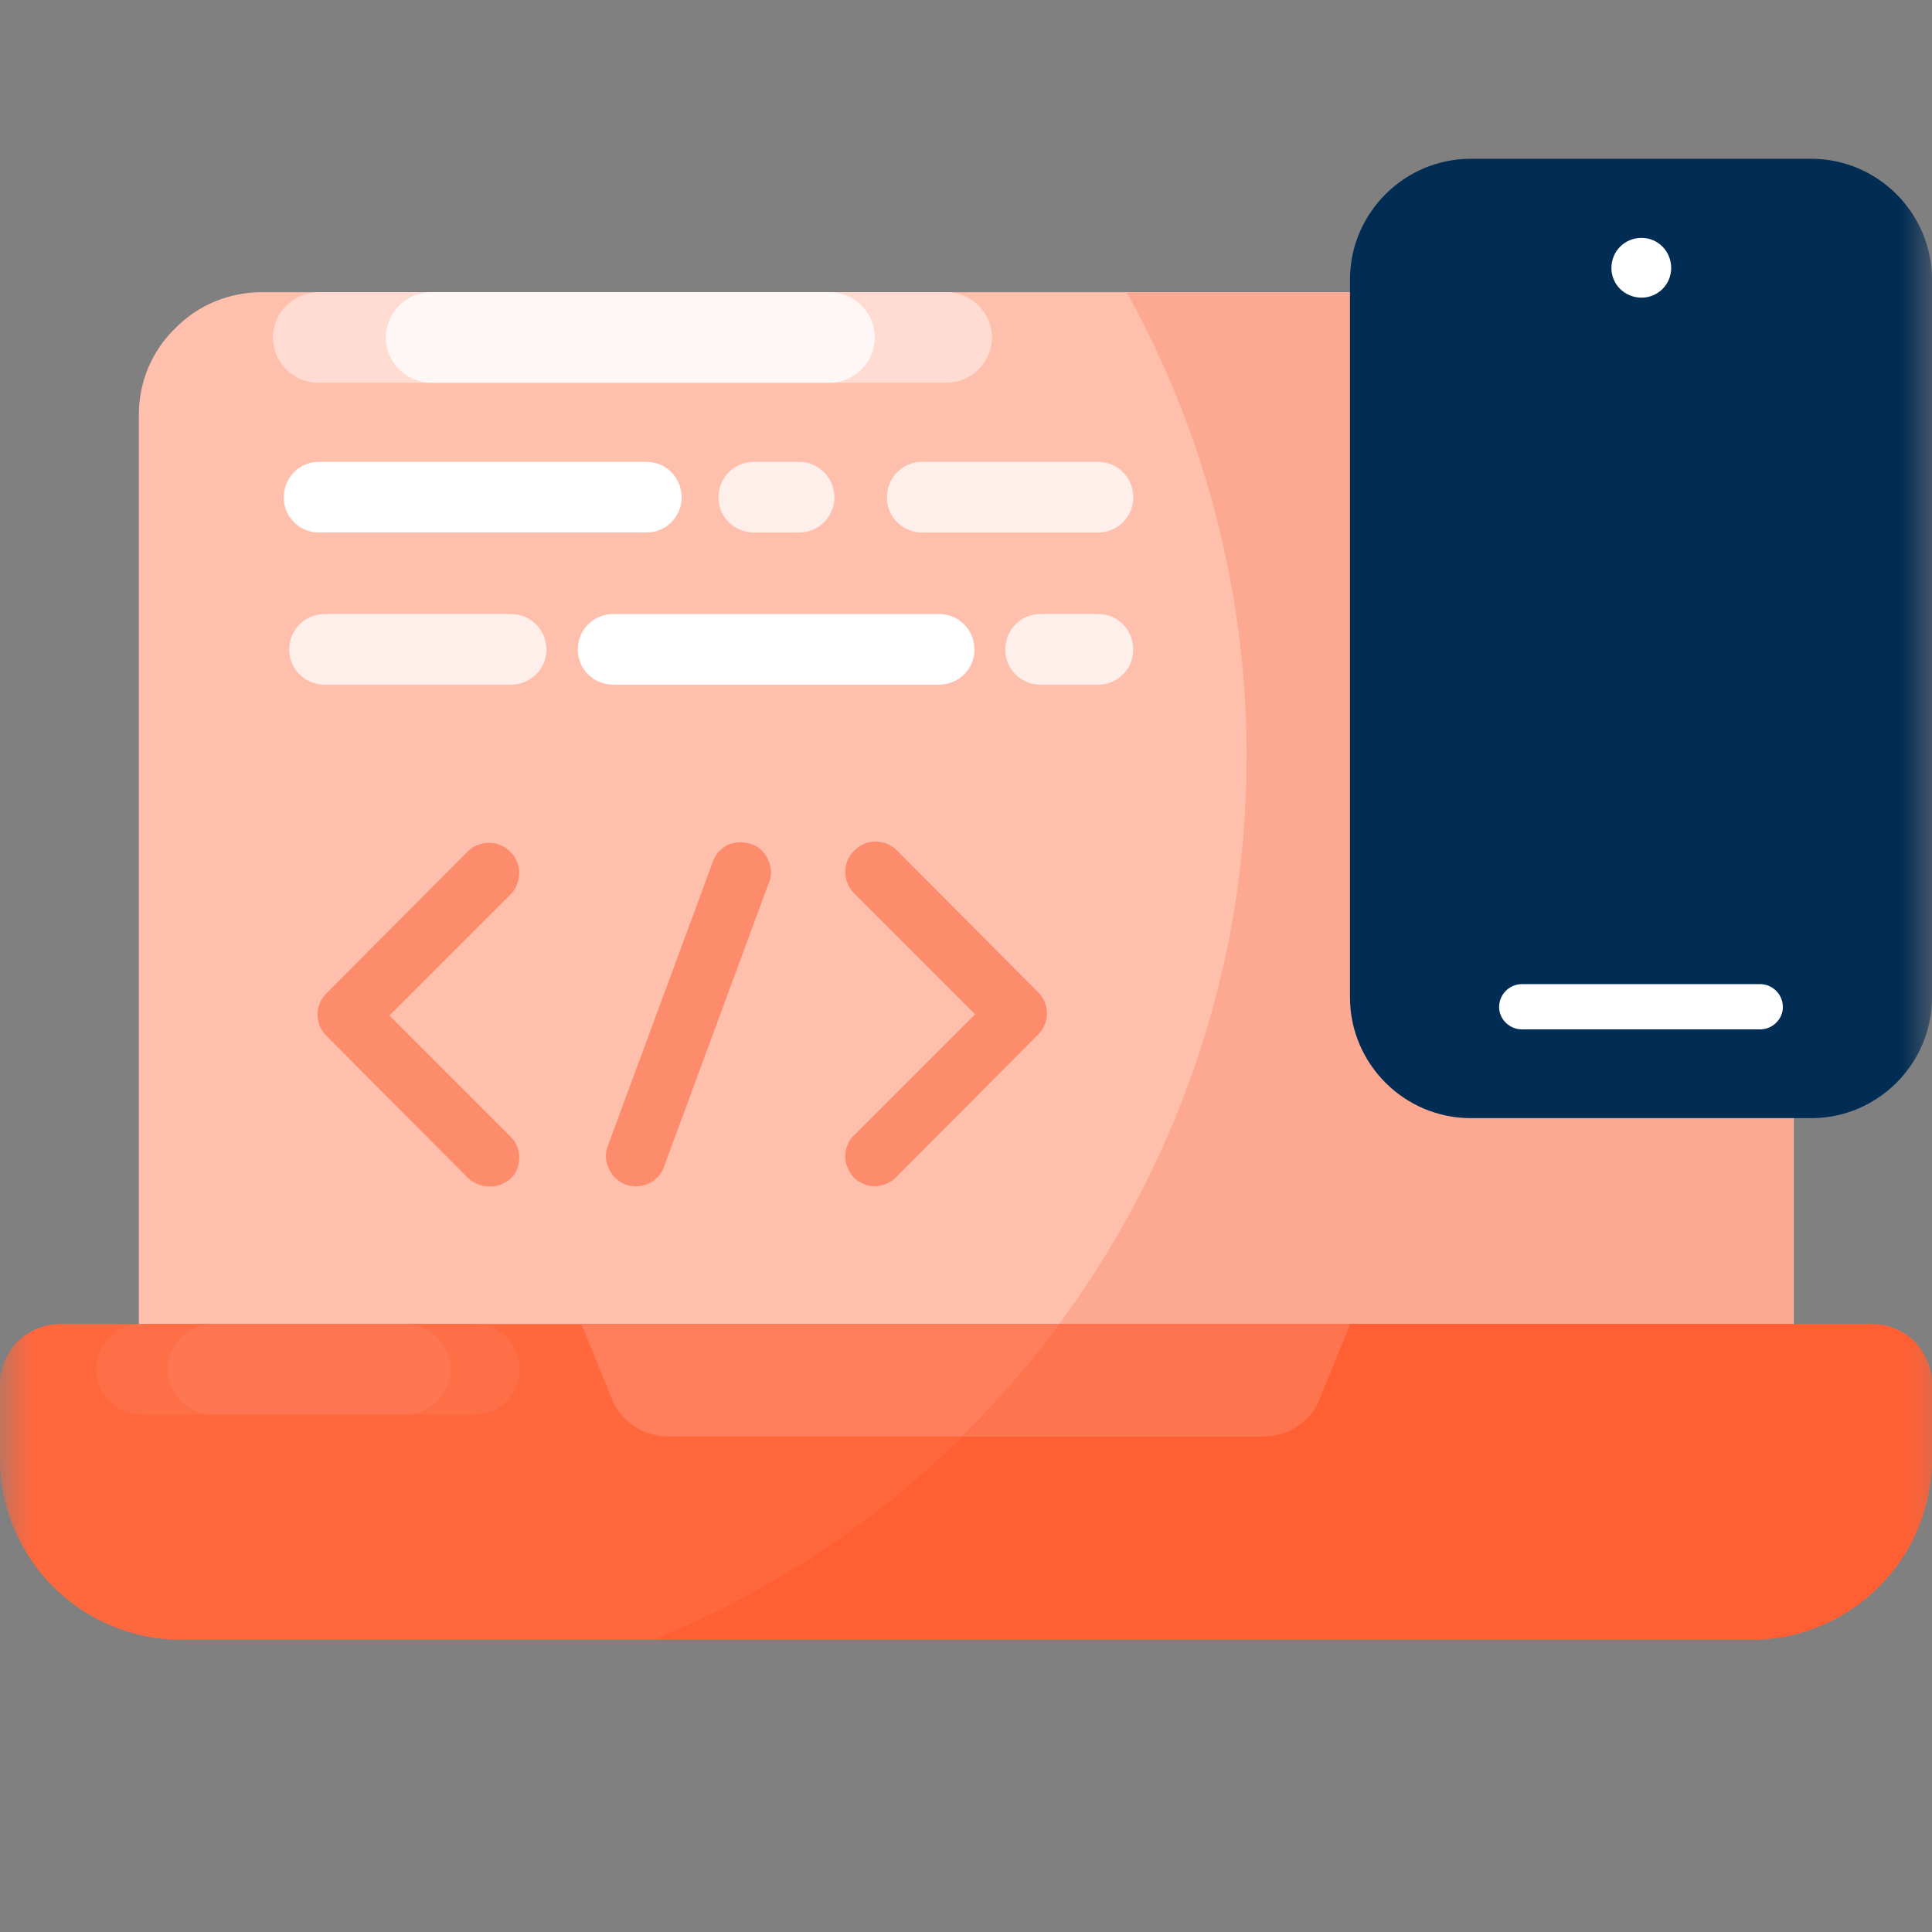 <svg xmlns="http://www.w3.org/2000/svg" xmlns:xlink="http://www.w3.org/1999/xlink" width="32" height="32" viewBox="0 0 32 32" fill="none"><rect x="0" y="0" width="32" height="32" fill="#808080" stroke="none"/><g opacity="1"  transform="translate(0 0)  rotate(0)"><mask id="mask-0" fill="white"><path d="M0 32L32 32L32 0L0 0L0 32Z"  ></path></mask><g mask="url(#mask-0)"></g><g mask="url(#mask-0)"><path id="路径" fill-rule="evenodd" style="fill:#FFBFAD" opacity="1" d="M2.3 6.87L2.3 24.87L29.71 24.87L29.71 6.87C29.71 6.33 29.5 5.82 29.11 5.44C28.73 5.05 28.21 4.84 27.68 4.84L4.33 4.84C3.8 4.84 3.28 5.05 2.9 5.44C2.51 5.82 2.3 6.33 2.3 6.87Z"></path></g><g mask="url(#mask-0)"><path id="路径" fill-rule="evenodd" style="fill:#FDA891" opacity="1" d="M28.44 4.99C28.19 4.89 27.93 4.84 27.66 4.84L18.66 4.84C20.48 8.11 21.07 11.92 20.35 15.59C19.62 19.25 17.62 22.55 14.7 24.88L29.7 24.88L29.7 6.88C29.7 6.61 29.65 6.34 29.54 6.1C29.44 5.85 29.29 5.62 29.1 5.43C28.91 5.25 28.69 5.1 28.44 4.99Z"></path></g><g mask="url(#mask-0)"><path id="路径" fill-rule="evenodd" style="fill:#FFDBD1" opacity="1" d="M5.27 6.34L15.68 6.34C16.09 6.34 16.43 6 16.43 5.59C16.43 5.18 16.09 4.84 15.68 4.84L5.27 4.84C4.86 4.84 4.52 5.18 4.52 5.59C4.52 6 4.86 6.34 5.27 6.34Z"></path></g><g mask="url(#mask-0)"><path id="路径" fill-rule="evenodd" style="fill:#FFF7F5" opacity="1" d="M7.14 6.34L13.74 6.34C14.15 6.34 14.49 6 14.49 5.59C14.49 5.18 14.15 4.84 13.74 4.84L7.14 4.84C6.73 4.84 6.39 5.18 6.39 5.59C6.39 6 6.73 6.34 7.14 6.34Z"></path></g><g mask="url(#mask-0)"><path id="路径" fill-rule="evenodd" style="fill:#FF673D" opacity="1" d="M31.71 22.22C31.52 22.04 31.27 21.93 31 21.93L1 21.93C0.73 21.93 0.48 22.04 0.29 22.22C0.11 22.41 0 22.66 0 22.93L0 24.16C0 24.96 0.32 25.72 0.88 26.28C1.44 26.84 2.2 27.16 3 27.16L29 27.16C29.8 27.16 30.56 26.84 31.12 26.28C31.68 25.72 32 24.96 32 24.16L32 22.93C32 22.66 31.89 22.41 31.71 22.22Z"></path></g><g mask="url(#mask-0)"><path id="路径" fill-rule="evenodd" style="fill:#FF5F33" opacity="1" d="M31.71 22.22C31.52 22.04 31.27 21.93 31 21.93L17.56 21.93C17.07 22.59 16.53 23.21 15.95 23.79C15.55 24.18 15.14 24.54 14.71 24.89C13.53 25.82 12.22 26.59 10.83 27.16L29 27.16C29.8 27.16 30.56 26.84 31.12 26.28C31.68 25.72 32 24.96 32 24.16L32 22.93C32 22.66 31.89 22.41 31.71 22.22Z"></path></g><g mask="url(#mask-0)"><path id="路径" fill-rule="evenodd" style="fill:#FF6F47" opacity="1" d="M2.34 23.43L7.86 23.43C8.27 23.43 8.61 23.09 8.61 22.68C8.61 22.27 8.27 21.93 7.86 21.93L2.34 21.93C1.93 21.93 1.59 22.27 1.59 22.68C1.59 23.09 1.93 23.43 2.34 23.43Z"></path></g><g mask="url(#mask-0)"><path id="路径" fill-rule="evenodd" style="fill:#FF7752" opacity="1" d="M3.53 23.43L6.71 23.43C7.12 23.43 7.46 23.09 7.46 22.68C7.46 22.27 7.12 21.93 6.71 21.93L3.53 21.93C3.12 21.93 2.78 22.27 2.78 22.68C2.78 23.09 3.12 23.43 3.53 23.43Z"></path></g><g mask="url(#mask-0)"><path id="路径" fill-rule="evenodd" style="fill:#FF7F5C" opacity="1" d="M10.13 23.16C10.2 23.35 10.33 23.5 10.5 23.62C10.66 23.73 10.86 23.79 11.05 23.79L20.94 23.79C21.13 23.79 21.33 23.73 21.49 23.62C21.66 23.5 21.79 23.35 21.86 23.16L22.36 21.93L9.63 21.93L10.13 23.16Z"></path></g><g mask="url(#mask-0)"><path id="路径" fill-rule="evenodd" style="fill:#FD744E" opacity="1" d="M15.93 23.79L20.93 23.79C21.13 23.79 21.33 23.73 21.49 23.62C21.66 23.51 21.79 23.35 21.86 23.16L22.36 21.93L17.55 21.93C17.06 22.59 16.52 23.21 15.93 23.79Z"></path></g><g mask="url(#mask-0)"><path id="路径" fill-rule="evenodd" style="fill:#012C54" opacity="1" d="M22.36 16.52C22.36 17.62 23.26 18.52 24.36 18.52L30 18.52C31.1 18.52 32 17.62 32 16.52L32 4.63C32 3.53 31.1 2.63 30 2.63L24.36 2.63C23.26 2.63 22.36 3.53 22.36 4.63L22.36 16.52Z"></path></g><g mask="url(#mask-0)"><path id="路径" fill-rule="evenodd" style="fill:#FFFFFF" opacity="1" d="M25.21 17.05L29.15 17.05C29.36 17.05 29.53 16.88 29.53 16.68C29.53 16.47 29.36 16.3 29.15 16.3L25.21 16.3C25 16.3 24.83 16.47 24.83 16.68C24.83 16.88 25 17.05 25.21 17.05Z"></path></g><g mask="url(#mask-0)"><path id="路径" fill-rule="evenodd" style="fill:#FFFFFF" opacity="1" d="M26.69 4.44C26.69 4.71 26.91 4.93 27.19 4.93C27.46 4.93 27.68 4.71 27.68 4.44C27.68 4.16 27.46 3.94 27.19 3.94C26.91 3.94 26.69 4.16 26.69 4.44Z"></path></g><g mask="url(#mask-0)"><path id="路径" fill-rule="evenodd" style="fill:#FFFFFF" opacity="1" d="M5.28 8.82L10.71 8.82C11.03 8.82 11.29 8.56 11.29 8.24C11.29 7.91 11.03 7.65 10.71 7.65L5.28 7.65C4.96 7.65 4.7 7.91 4.7 8.24C4.7 8.56 4.96 8.82 5.28 8.82Z"></path></g><g mask="url(#mask-0)"><path id="路径" fill-rule="evenodd" style="fill:#FFEFEB" opacity="1" d="M5.38 11.34L8.46 11.34C8.79 11.34 9.05 11.08 9.05 10.76C9.05 10.43 8.79 10.17 8.46 10.17L5.38 10.17C5.05 10.17 4.79 10.43 4.79 10.76C4.79 11.08 5.05 11.34 5.38 11.34Z"></path></g><g mask="url(#mask-0)"><path id="路径" fill-rule="evenodd" style="fill:#FFFFFF" opacity="1" d="M10.16 11.34L15.55 11.34C15.88 11.34 16.14 11.08 16.14 10.76C16.14 10.43 15.88 10.17 15.55 10.17L10.16 10.17C9.83 10.17 9.57 10.43 9.57 10.76C9.57 11.08 9.83 11.34 10.16 11.34Z"></path></g><g mask="url(#mask-0)"><path id="路径" fill-rule="evenodd" style="fill:#FFEFEB" opacity="1" d="M15.27 8.82L18.19 8.82C18.51 8.82 18.77 8.56 18.77 8.24C18.77 7.91 18.51 7.65 18.19 7.65L15.27 7.65C14.95 7.65 14.69 7.91 14.69 8.24C14.69 8.56 14.95 8.82 15.27 8.82Z"></path></g><g mask="url(#mask-0)"><path id="路径" fill-rule="evenodd" style="fill:#FFEFEB" opacity="1" d="M17.23 11.34L18.19 11.34C18.51 11.34 18.77 11.08 18.77 10.76C18.77 10.43 18.51 10.17 18.19 10.17L17.23 10.17C16.91 10.17 16.65 10.43 16.65 10.76C16.65 11.08 16.91 11.34 17.23 11.34Z"></path></g><g mask="url(#mask-0)"><path id="路径" fill-rule="evenodd" style="fill:#FFEFEB" opacity="1" d="M12.49 8.82L13.23 8.82C13.56 8.82 13.82 8.56 13.82 8.24C13.82 7.91 13.56 7.65 13.23 7.65L12.49 7.65C12.16 7.65 11.9 7.91 11.9 8.24C11.9 8.56 12.16 8.82 12.49 8.82Z"></path></g><g mask="url(#mask-0)"><path id="路径" fill-rule="evenodd" style="fill:#FD8C6D" opacity="1" d="M8.6 14.46C8.6 14.4 8.59 14.33 8.56 14.27C8.54 14.21 8.5 14.15 8.45 14.11C8.41 14.06 8.35 14.02 8.29 14C8.23 13.97 8.16 13.96 8.1 13.96C8.03 13.96 7.97 13.97 7.91 14C7.84 14.02 7.79 14.06 7.74 14.11L5.41 16.45C5.31 16.55 5.26 16.67 5.26 16.81C5.26 16.94 5.31 17.06 5.41 17.16L7.74 19.5C7.79 19.55 7.84 19.58 7.91 19.61C7.97 19.64 8.03 19.65 8.1 19.65C8.23 19.66 8.35 19.61 8.45 19.53C8.5 19.48 8.54 19.43 8.56 19.37C8.59 19.31 8.6 19.24 8.6 19.17C8.6 19.11 8.59 19.04 8.56 18.98C8.54 18.92 8.5 18.87 8.45 18.82L6.45 16.82L8.45 14.82C8.5 14.77 8.54 14.72 8.56 14.65C8.59 14.59 8.6 14.53 8.6 14.46Z"></path></g><g mask="url(#mask-0)"><path id="路径" fill-rule="evenodd" style="fill:#FD8C6D" opacity="1" d="M17.34 16.78C17.34 16.65 17.29 16.52 17.19 16.43L14.86 14.09C14.76 13.99 14.64 13.94 14.5 13.94C14.37 13.94 14.24 13.99 14.15 14.09C14.05 14.18 14 14.31 14 14.44C14 14.57 14.05 14.7 14.15 14.8L16.15 16.8L14.15 18.8C14.1 18.84 14.06 18.9 14.04 18.96C14.01 19.02 14 19.08 14 19.15C14 19.22 14.01 19.28 14.04 19.34C14.06 19.4 14.1 19.46 14.15 19.51C14.19 19.55 14.25 19.59 14.31 19.61C14.37 19.64 14.44 19.65 14.5 19.65C14.63 19.64 14.75 19.59 14.84 19.5L17.19 17.14C17.29 17.04 17.34 16.92 17.34 16.78Z"></path></g><g mask="url(#mask-0)"><path id="路径" fill-rule="evenodd" style="fill:#FD8C6D" opacity="1" d="M12.04 14C11.98 14.04 11.93 14.08 11.88 14.13C11.84 14.19 11.81 14.25 11.79 14.32L10.06 19C10.02 19.12 10.03 19.25 10.09 19.37C10.14 19.48 10.24 19.57 10.36 19.62C10.41 19.64 10.47 19.65 10.53 19.65C10.63 19.65 10.73 19.62 10.82 19.56C10.9 19.5 10.97 19.42 11 19.32L12.72 14.66C12.75 14.6 12.77 14.53 12.77 14.46C12.77 14.39 12.76 14.32 12.73 14.26C12.71 14.2 12.67 14.14 12.62 14.09C12.57 14.04 12.51 14 12.44 13.98C12.38 13.96 12.31 13.95 12.24 13.95C12.17 13.96 12.1 13.97 12.04 14Z"></path></g></g></svg>